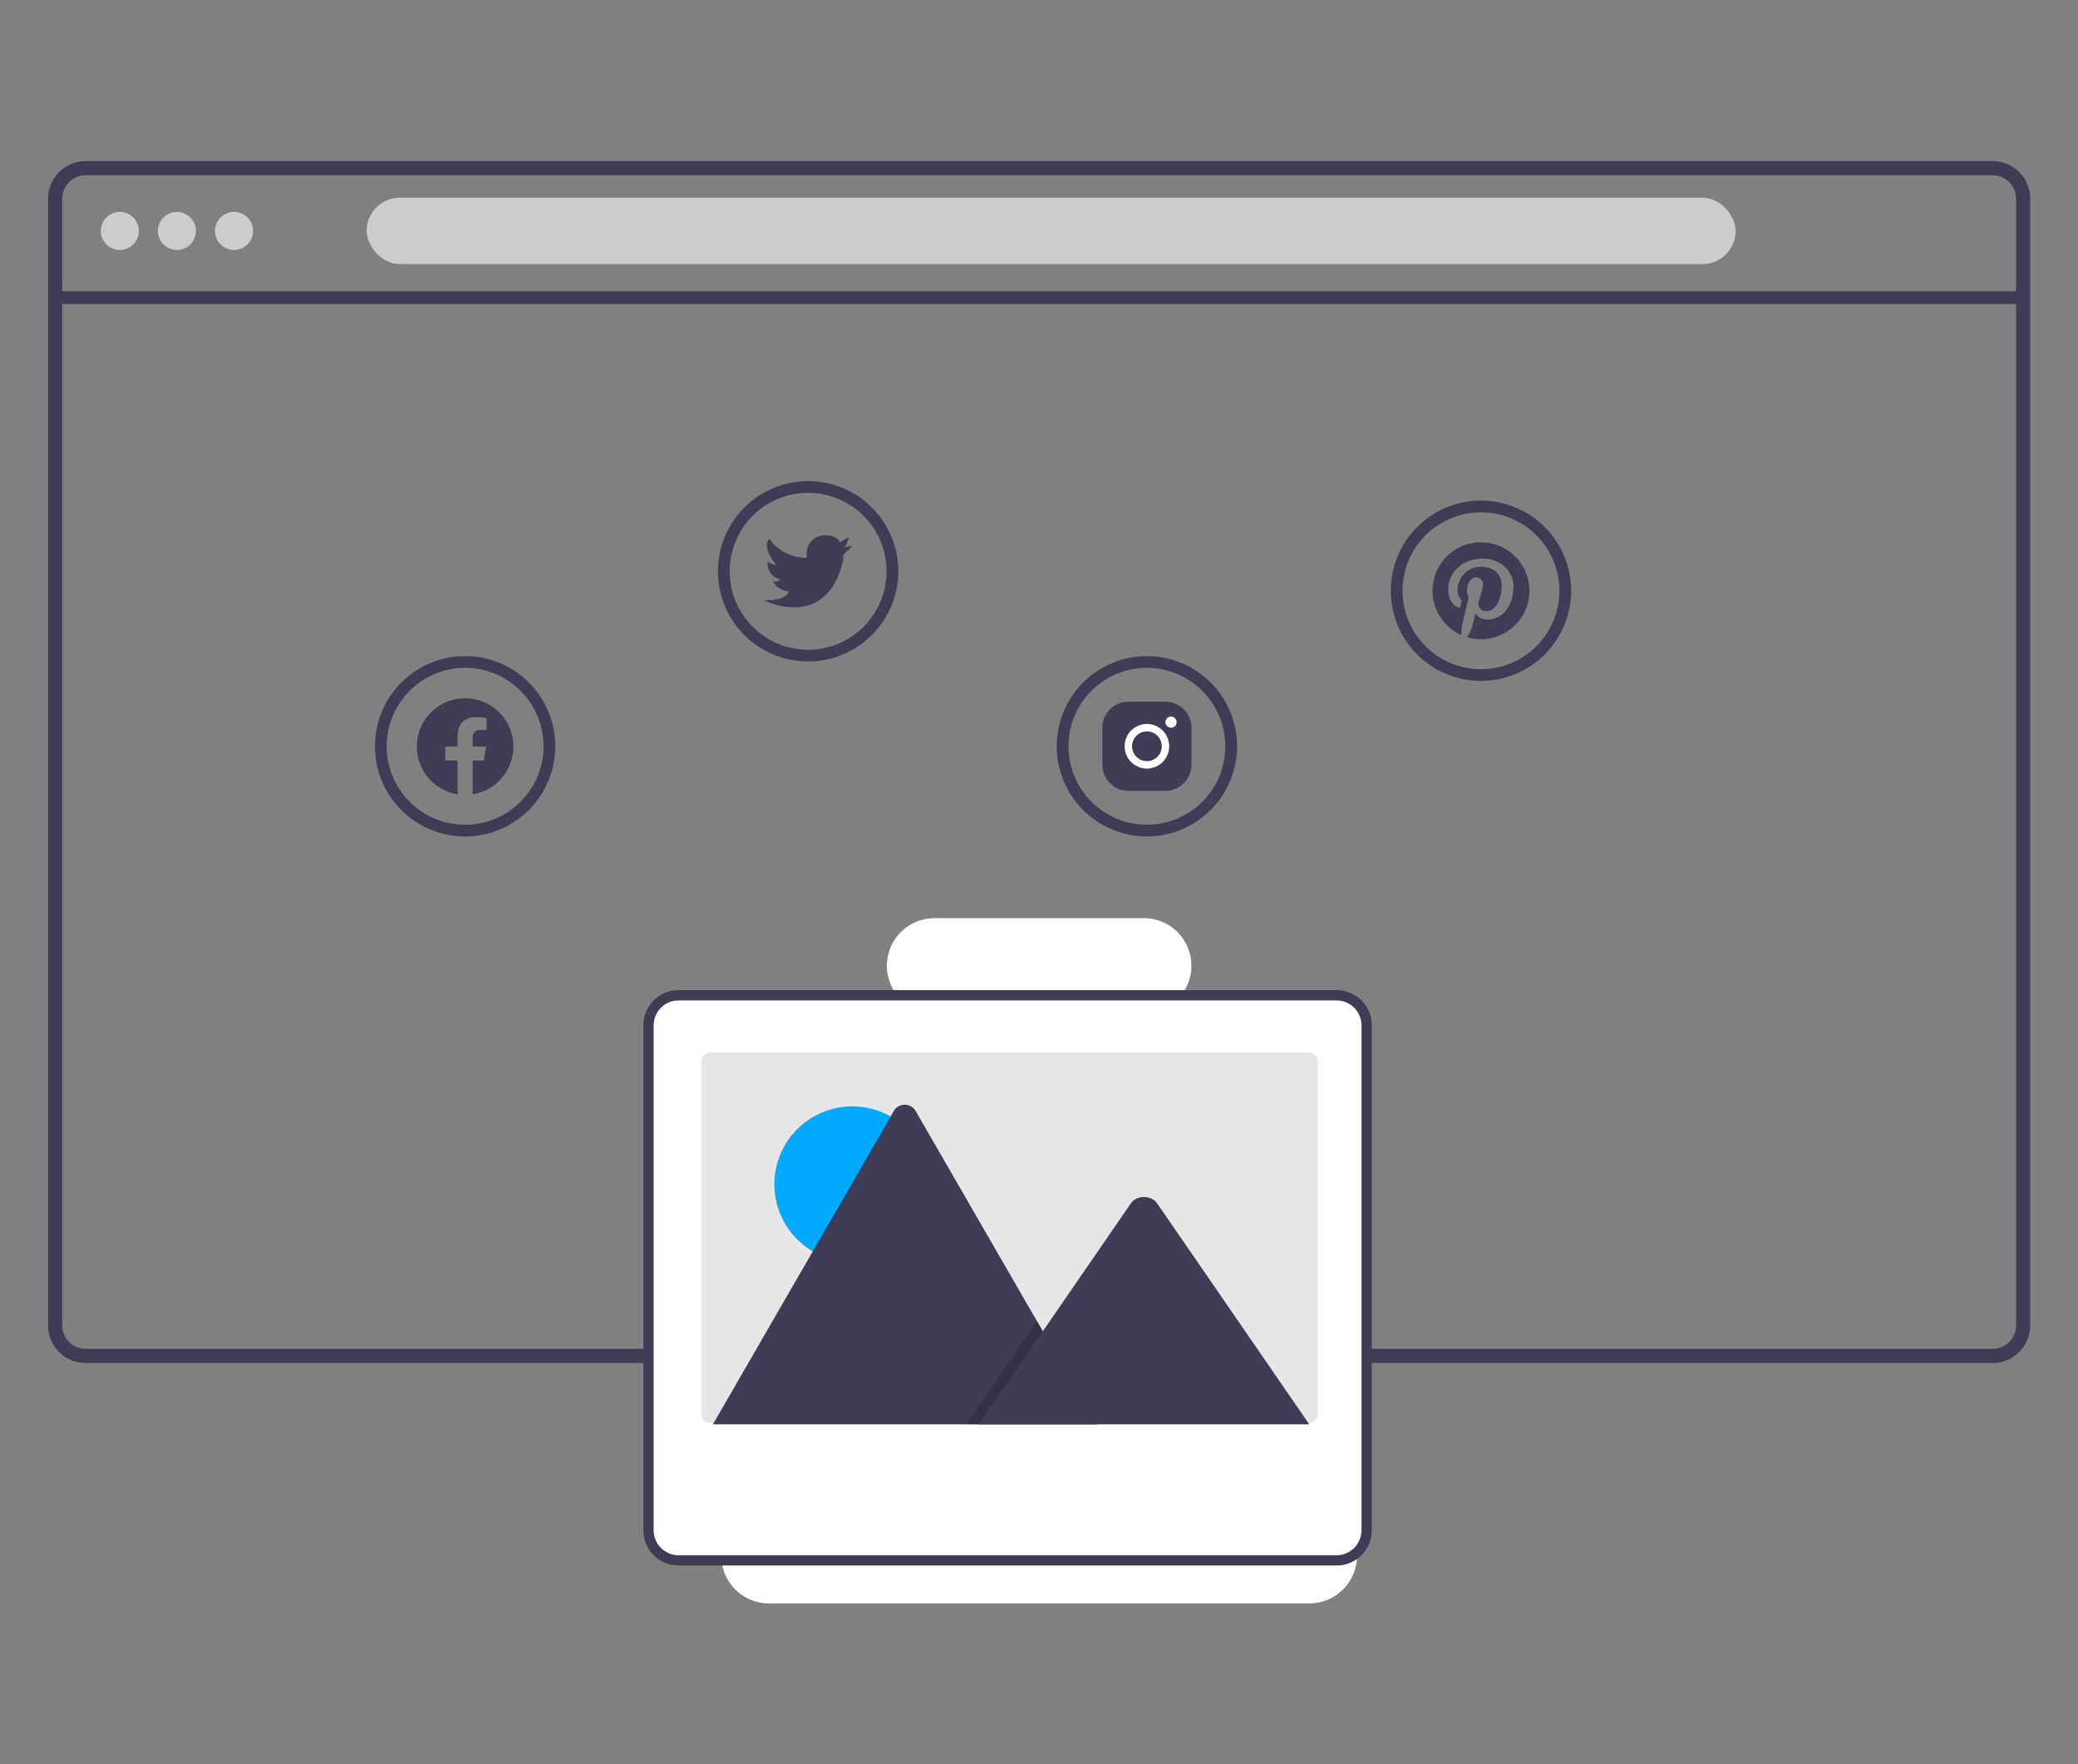 <?xml version="1.0" encoding="UTF-8" standalone="no"?>
<svg
   data-name="Layer 1"
   width="655.272"
   height="556.25"
   viewBox="0 0 655.272 556.25"
   version="1.1"
   id="svg1877"
   sodipodi:docname="portfolio.svg"
   inkscape:version="1.1 (1:1.1+202105261518+ce6663b3b7)"
   xmlns:inkscape="http://www.inkscape.org/namespaces/inkscape"
   xmlns:sodipodi="http://sodipodi.sourceforge.net/DTD/sodipodi-0.dtd"
   xmlns="http://www.w3.org/2000/svg"
   xmlns:svg="http://www.w3.org/2000/svg">
  <rect x="0" y="0" width="655.272" height="556.25" fill="#808080" stroke="none"/>
  <defs
     id="defs1881" />
  <sodipodi:namedview
     id="namedview1879"
     pagecolor="#ffffff"
     bordercolor="#666666"
     borderopacity="1.0"
     inkscape:pageshadow="2"
     inkscape:pageopacity="0.0"
     inkscape:pagecheckerboard="0"
     showgrid="false"
     inkscape:zoom="0.98319423"
     inkscape:cx="303.60227"
     inkscape:cy="202.91006"
     inkscape:window-width="1920"
     inkscape:window-height="1016"
     inkscape:window-x="0"
     inkscape:window-y="27"
     inkscape:window-maximized="1"
     inkscape:current-layer="g2645" />
  <g
     id="g2210"
     transform="matrix(1.185,0,0,1.185,20.22,21.353)">
    <g
       id="g1517"
       transform="matrix(0.692,0,0,0.692,85.882,84.066)">
      <g
         id="g2645"
         transform="matrix(1.013,0,0,1.013,-3.331,38.712)">
        <path
           d="m 691.25,146.5 h -501 a 9.014,9.014 0 0 0 -9,9 v 296 a 9.014,9.014 0 0 0 9,9 h 501 a 9.014,9.014 0 0 0 9,-9 v -296 a 9.014,9.014 0 0 0 -9,-9 z m 7,305 a 7.008,7.008 0 0 1 -7,7 h -501 a 7.008,7.008 0 0 1 -7,-7 v -296 a 7.008,7.008 0 0 1 7,-7 h 501 a 7.008,7.008 0 0 1 7,7 z"
           transform="matrix(1.445,0,0,1.445,-385.973,-333.14)"
           fill="#3f3d56"
           id="path1829"
           style="stroke:#3f3d56;stroke-width:1.72;stroke-miterlimit:4;stroke-dasharray:none;stroke-opacity:1" />
        <rect
           x="1"
           y="34"
           width="517"
           height="2"
           fill="#3f3d56"
           id="rect1831"
           style="stroke:#3f3d56;stroke-width:1.338;stroke-miterlimit:4;stroke-dasharray:none;stroke-opacity:1"
           transform="matrix(1.445,0,0,1.445,-124.088,-121.465)" />
        <circle
           cx="18"
           cy="17.5"
           r="5"
           fill="#cccccc"
           id="circle1833"
           transform="matrix(1.445,0,0,1.445,-124.088,-121.465)" />
        <circle
           cx="33"
           cy="17.5"
           r="5"
           fill="#cccccc"
           id="circle1835"
           transform="matrix(1.445,0,0,1.445,-124.088,-121.465)" />
        <circle
           cx="48"
           cy="17.5"
           r="5"
           fill="#cccccc"
           id="circle1837"
           transform="matrix(1.445,0,0,1.445,-124.088,-121.465)" />
        <path
           d="m 511.75,431 h -142 a 12.5,12.5 0 0 1 0,-25 h 142 a 12.5,12.5 0 0 1 0,25 z"
           transform="matrix(1.445,0,0,1.445,-385.973,-333.14)"
           fill="#ffffff"
           id="path1841" />
        <path
           d="m 511.75,477.5 h -142 a 12.5,12.5 0 0 1 0,-25 h 142 a 12.5,12.5 0 0 1 0,25 z"
           transform="matrix(1.445,0,0,1.445,-385.973,-333.14)"
           fill="#ffffff"
           id="path1843" />
        <path
           d="m 511.75,524.5 h -142 a 12.5,12.5 0 1 1 0,-25 h 142 a 12.5,12.5 0 0 1 0,25 z"
           transform="matrix(1.445,0,0,1.445,-385.973,-333.14)"
           fill="#ffffff"
           id="path1845" />
        <path
           d="m 468.25,369.5 h -55 a 12.5,12.5 0 0 1 0,-25 h 55 a 12.5,12.5 0 0 1 0,25 z"
           transform="matrix(1.445,0,0,1.445,-385.973,-333.14)"
           fill="#ffffff"
           id="path1847" />
        <rect
           x="82.826"
           y="8.755"
           width="359.667"
           height="17.443"
           rx="8.722"
           fill="#cccccc"
           id="rect1849"
           style="stroke-width:0.831"
           transform="matrix(1.445,0,0,1.445,-124.088,-121.465)" />
        <path
           d="m 425.515,251.53 a 18.33,18.33 0 1 0 -21.195,18.109 v -12.808 h -4.655 v -5.3 h 4.655 v -4.039 c 0,-4.593 2.737,-7.133 6.924,-7.133 a 28.168,28.168 0 0 1 4.104,0.358 v 4.511 h -2.313 a 2.65,2.65 0 0 0 -2.988,2.864 v 3.439 h 5.083 l -0.812,5.3 h -4.272 v 12.809 a 18.335,18.335 0 0 0 15.467,-18.11 z"
           transform="translate(-374.185,-152)"
           fill="#3f3d56"
           fill-rule="evenodd"
           id="path1421" />
        <path
           d="m 550.749,175.986 3.338,-0.668 a 31.302,31.302 0 0 1 -3.338,3.338 v 0 a 13.436,13.436 0 0 0 0,2.003 c -6.409,27.506 -30.043,15.355 -30.043,15.355 8.612,0.2 9.347,-3.338 9.347,-3.338 -5.007,-0.734 -6.009,-4.006 -6.009,-4.006 a 2.063,2.063 0 0 0 2.671,-0.668 6.064,6.064 0 0 1 -4.673,-6.676 6.944,6.944 0 0 0 3.271,1.268 c -0.601,-0.734 -5.675,-6.81 -2.604,-9.948 0,0 3.739,6.676 13.553,7.277 l 0.668,-0.134 a 5.241,5.241 0 0 1 -0.134,-1.469 7.01,7.01 0 0 1 7.01,-7.01 v 0 c 4.673,0 5.675,2.671 5.675,2.671 l 3.338,-2.003 c -0.067,2e-5 -0.401,3.338 -2.07,4.006 z"
           transform="translate(-374.185,-152)"
           fill="#3f3d56"
           id="path1423" />
        <path
           d="m 673.048,234.505 h -14.097 a 9.897,9.897 0 0 0 -9.868,9.868 v 14.097 a 9.897,9.897 0 0 0 9.868,9.868 h 14.097 a 9.897,9.897 0 0 0 9.868,-9.868 v -14.097 a 9.897,9.897 0 0 0 -9.868,-9.868 z"
           transform="translate(-374.185,-152)"
           fill="#3f3d56"
           id="path1425" />
        <path
           d="m 675.163,244.374 a 2.11,2.11 0 1 1 0.009,0 z"
           transform="translate(-374.185,-152)"
           fill="#ffffff"
           id="path1427" />
        <path
           d="m 666,245.783 a 5.639,5.639 0 1 1 -5.639,5.639 5.639,5.639 0 0 1 5.639,-5.639 v 0 m 0,-2.819 a 8.458,8.458 0 1 0 8.458,8.458 v 0 a 8.458,8.458 0 0 0 -8.458,-8.458 z"
           transform="translate(-374.185,-152)"
           fill="#ffffff"
           id="path1429" />
        <path
           d="m 792.817,173.998 a 18.389,18.389 0 0 0 -7.38,35.232 16.284,16.284 0 0 1 0.32,-4.219 c 0.353,-1.494 2.364,-10.023 2.364,-10.023 a 7.02,7.02 0 0 1 -0.591,-2.906 c 0,-2.725 1.576,-4.761 3.546,-4.761 a 2.46,2.46 0 0 1 2.479,2.758 c 0,1.683 -1.075,4.195 -1.625,6.526 a 2.843,2.843 0 0 0 2.906,3.538 c 3.481,0 5.828,-4.474 5.828,-9.777 0,-4.03 -2.717,-7.043 -7.651,-7.043 a 8.713,8.713 0 0 0 -9.054,8.808 5.3,5.3 0 0 0 1.215,3.604 0.899,0.899 0 0 1 0.263,1.026 c -0.09,0.337 -0.287,1.149 -0.378,1.478 a 0.632,0.632 0 0 1 -0.919,0.46 c -2.569,-1.051 -3.768,-3.858 -3.768,-7.027 0,-5.221 4.408,-11.484 13.142,-11.484 7.018,0 11.64,5.081 11.64,10.532 0,7.215 -4.014,12.6 -9.924,12.6 a 5.276,5.276 0 0 1 -4.49,-2.29 c 0,0 -1.067,4.236 -1.297,5.057 a 15.283,15.283 0 0 1 -1.847,3.94 18.391,18.391 0 1 0 5.221,-36.028 z"
           transform="translate(-374.185,-152)"
           fill="#3f3d56"
           id="path1431" />
        <path
           d="m 749.403,353.236 a 12.132,12.132 0 0 0 -11.392,-8.01 H 488.196 a 12.099,12.099 0 0 0 -12.104,12.095 v 191.714 a 12.121,12.121 0 0 0 12.104,12.104 h 249.815 a 12.121,12.121 0 0 0 12.104,-12.104 V 357.33 a 12.012,12.012 0 0 0 -0.712,-4.094 z"
           transform="translate(-374.185,-152)"
           fill="#ffffff"
           id="path1433" />
        <path
           d="m 749.403,353.236 a 12.132,12.132 0 0 0 -11.392,-8.01 H 488.196 a 12.099,12.099 0 0 0 -12.104,12.095 v 191.714 a 12.121,12.121 0 0 0 12.104,12.104 h 249.815 a 12.121,12.121 0 0 0 12.104,-12.104 V 357.33 a 12.012,12.012 0 0 0 -0.712,-4.094 z m -0.712,195.799 a 10.693,10.693 0 0 1 -10.68,10.68 H 488.196 A 10.693,10.693 0 0 1 477.516,549.035 V 357.33 a 10.693,10.693 0 0 1 10.68,-10.68 H 738.011 A 10.693,10.693 0 0 1 748.691,357.33 Z"
           transform="translate(-374.185,-152)"
           fill="#cccccc"
           id="path1435"
           style="stroke:#3f3d56;stroke-width:2.486;stroke-miterlimit:4;stroke-dasharray:none;stroke-opacity:1" />
        <path
           d="M 730.848,371.022 V 504.883 a 3.369,3.369 0 0 1 -3.368,3.37 h -227.241 a 2.838,2.838 0 0 1 -0.483,-0.037 3.367,3.367 0 0 1 -2.887,-3.333 V 371.022 a 3.369,3.369 0 0 1 3.368,-3.37 H 727.478 a 3.369,3.369 0 0 1 3.37,3.368 z"
           transform="translate(-374.185,-152)"
           fill="#e6e6e6"
           id="path1437" />
        <circle
           cx="179.966"
           cy="265.676"
           r="29.567"
           fill="#00aaff"
           id="circle1439" />
        <path
           d="M 646.868,508.79 H 501.823 a 2.953,2.953 0 0 1 -0.542,-0.043 L 569.881,389.922 a 4.803,4.803 0 0 1 8.361,0 l 46.039,79.741 2.206,3.816 z"
           transform="translate(-374.185,-152)"
           fill="#3f3d56"
           id="path1441" />
        <polygon
           points="249.222,318.935 250.097,317.663 252.302,321.478 272.684,356.79 223.162,356.79 247.472,321.478 "
           opacity="0.2"
           style="isolation:isolate"
           id="polygon1443" />
        <path
           d="M 727.629,508.79 H 602.176 l 24.31,-35.311 1.749,-2.544 31.678,-46.018 c 2.077,-3.016 7.073,-3.204 9.515,-0.569 a 5.717,5.717 0 0 1 0.456,0.569 z"
           transform="translate(-374.185,-152)"
           fill="#3f3d56"
           id="path1445" />
        <path
           d="m 407.185,284.422 a 33,33 0 1 1 33,-33 33.037,33.037 0 0 1 -33,33 z m 0,-64 a 31,31 0 1 0 31,31 31.035,31.035 0 0 0 -31,-31 z"
           transform="translate(-374.185,-152)"
           fill="#3f3d56"
           id="path1471"
           style="stroke:#3f3d56;stroke-opacity:1;stroke-width:2.453;stroke-miterlimit:4;stroke-dasharray:none" />
        <path
           d="m 537.396,218 a 33,33 0 1 1 33,-33 33.037,33.037 0 0 1 -33,33 z m 0,-64 a 31,31 0 1 0 31,31 31.035,31.035 0 0 0 -31,-31 z"
           transform="translate(-374.185,-152)"
           fill="#3f3d56"
           id="path1473"
           style="stroke:#3f3d56;stroke-opacity:1;stroke-width:2.453;stroke-miterlimit:4;stroke-dasharray:none" />
        <path
           d="m 666,284.422 a 33,33 0 1 1 33,-33 33.037,33.037 0 0 1 -33,33 z m 0,-64 a 31,31 0 1 0 31,31 31.035,31.035 0 0 0 -31,-31 z"
           transform="translate(-374.185,-152)"
           fill="#3f3d56"
           id="path1475"
           style="stroke:#3f3d56;stroke-opacity:1;stroke-width:2.453;stroke-miterlimit:4;stroke-dasharray:none" />
        <path
           d="m 792.815,225.391 a 33,33 0 1 1 33,-33 33.037,33.037 0 0 1 -33,33 z m 0,-64 a 31,31 0 1 0 31,31 31.035,31.035 0 0 0 -31,-31 z"
           transform="translate(-374.185,-152)"
           fill="#3f3d56"
           id="path1477"
           style="stroke:#3f3d56;stroke-opacity:1;stroke-width:2.453;stroke-miterlimit:4;stroke-dasharray:none" />
      </g>
    </g>
  </g>
</svg>
